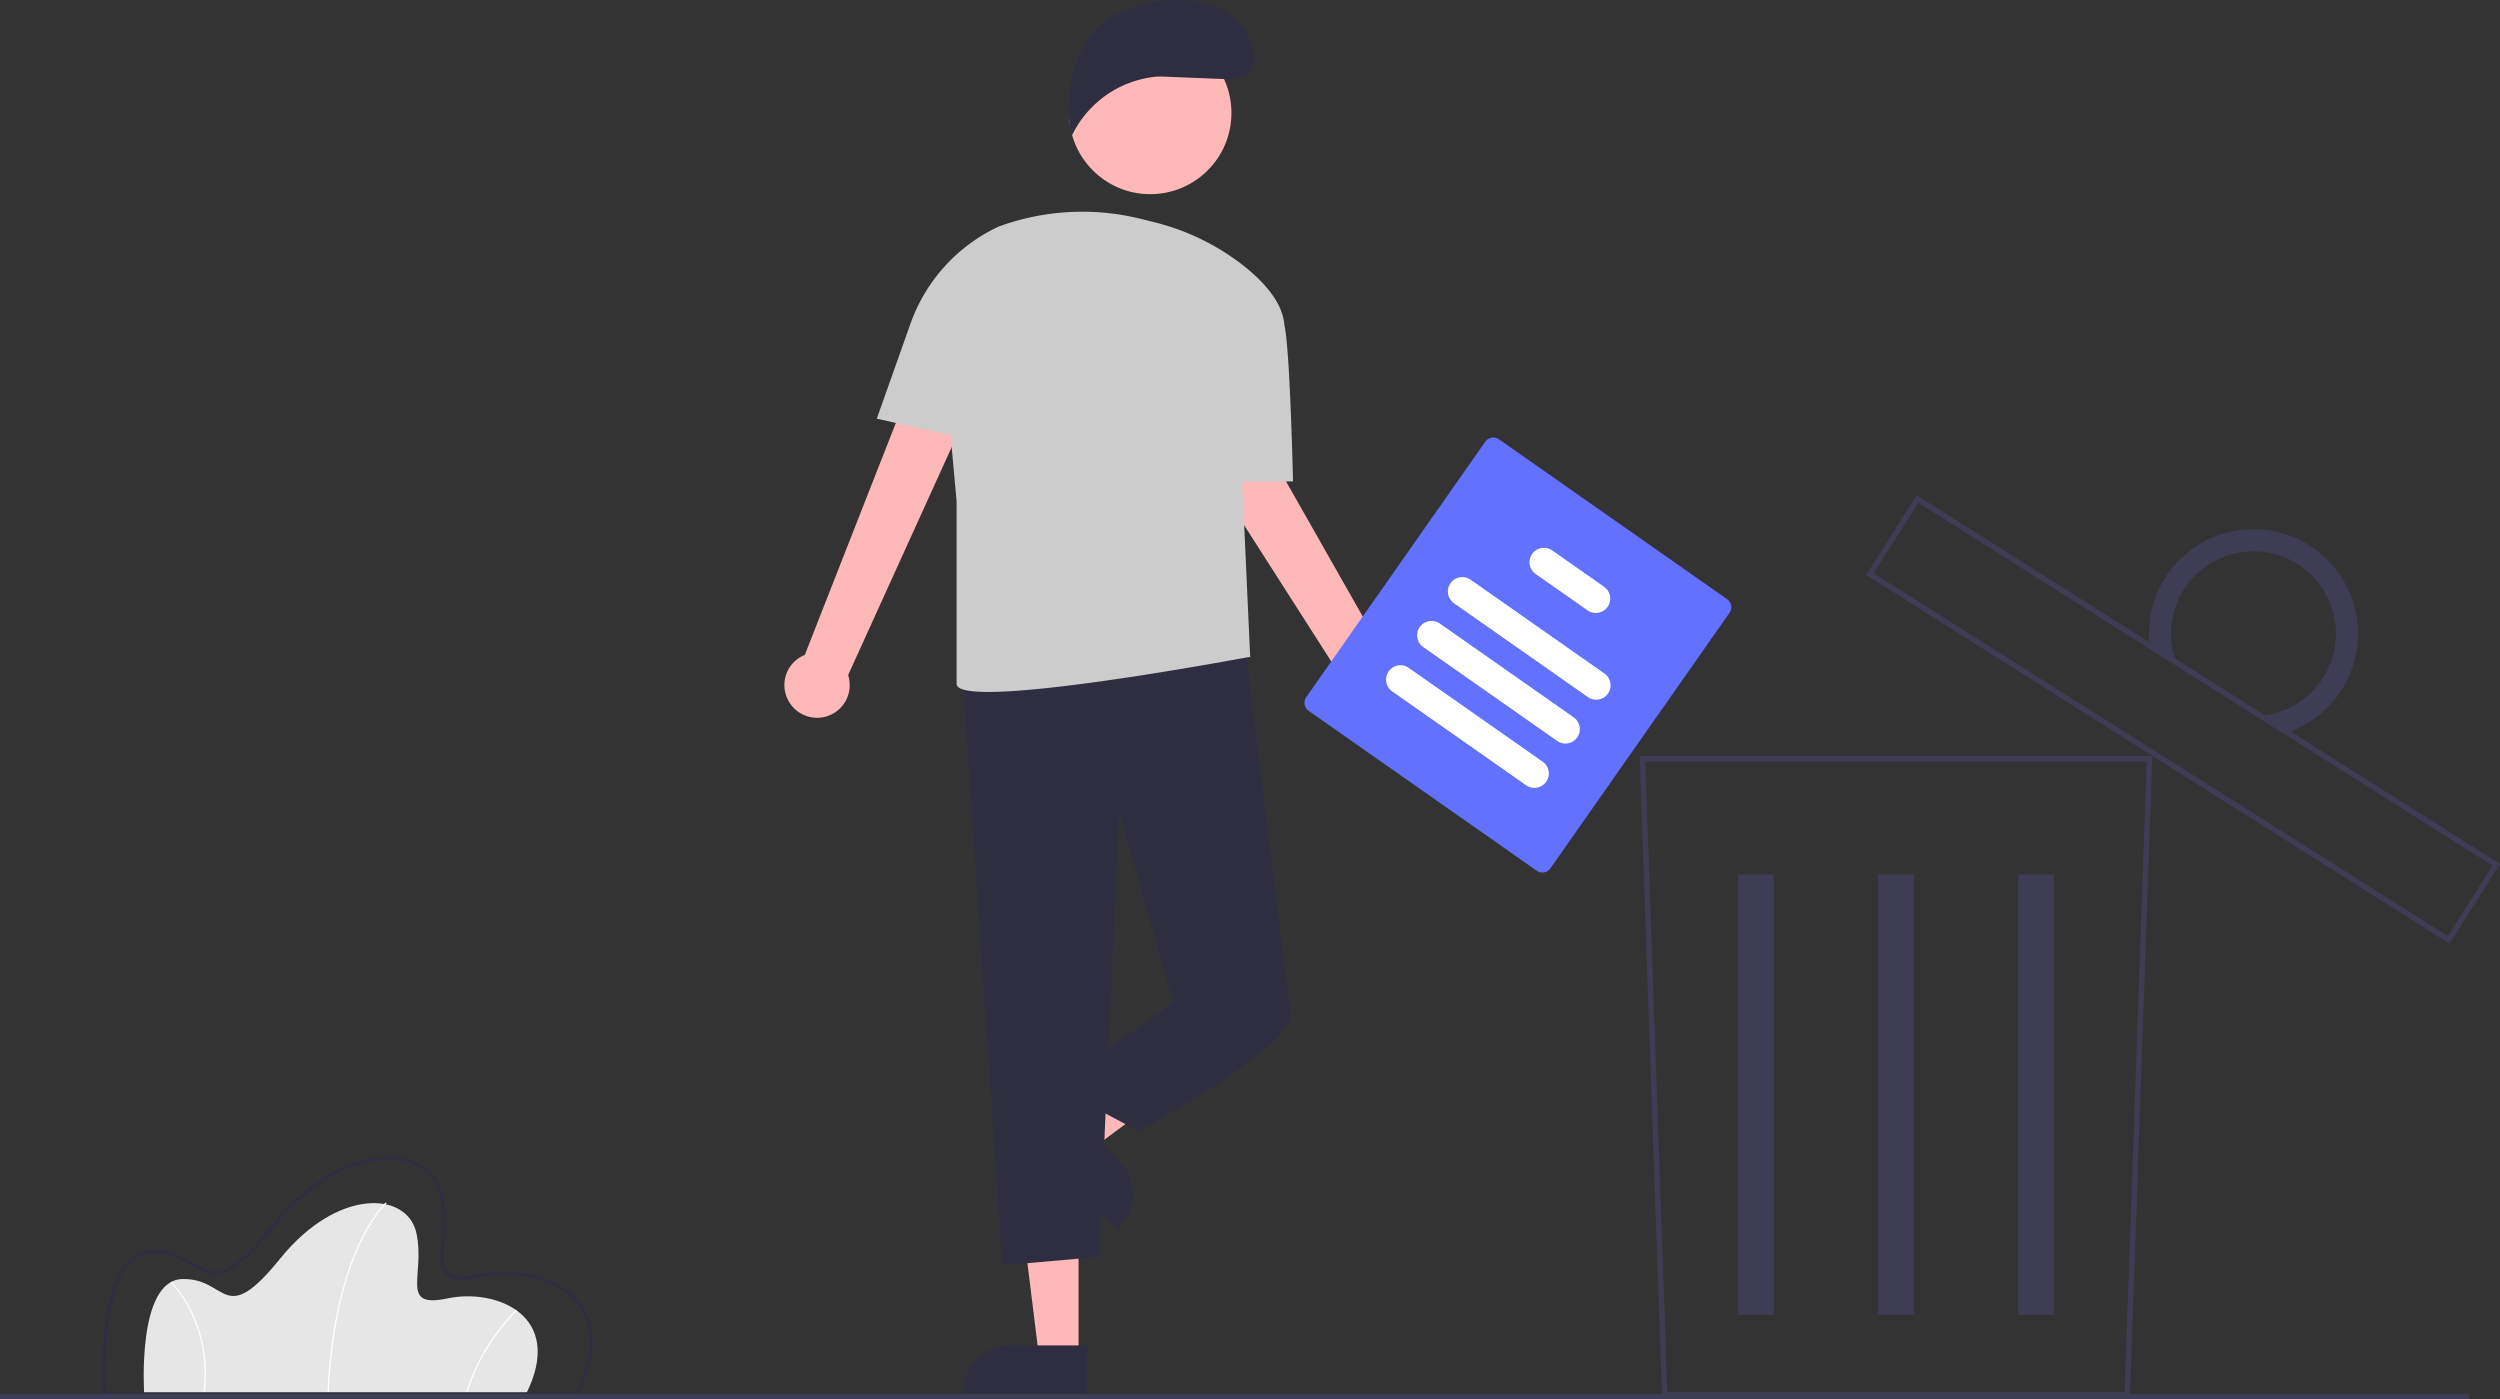 <svg id="b7b32b39-b294-42d6-81e0-024e7ed9ae70" data-name="Layer 1" xmlns="http://www.w3.org/2000/svg" width="920.304" height="515.087" viewBox="0 0 920.304 515.087"><rect x="0" y="0" width="920.304" height="515.087" fill="#333333" stroke="none"/><path id="a935b196-91fc-4d65-bd04-49275a33d175" data-name="Path 1" d="M333.527,705.582h-140.6s-2.85-41.8,14.012-42.275,14.962,18.525,36.1-7.6,46.787-24.7,50.112-9.262-6.412,27.787,11.4,23.987S348.014,676.607,333.527,705.582Z" transform="translate(-139.848 -192.457)" fill="#e6e6e6"/><path id="af9a6d89-7824-4af5-a475-6980c18ad0f3" data-name="Path 2" d="M260.854,705.592l-.475-.019c1.107-27.52,6.87-45.2,11.511-55.19,5.038-10.844,9.893-15.234,9.942-15.277l.316.355c-.048.043-4.846,4.389-9.844,15.16C267.689,660.565,261.957,678.175,260.854,705.592Z" transform="translate(-139.848 -192.457)" fill="#fff"/><path id="ae138407-70d7-43ff-b006-9d3240c337f6" data-name="Path 3" d="M311.74,705.648l-.456-.133a73.682,73.682,0,0,1,18.551-30.863l.319.352A73.183,73.183,0,0,0,311.74,705.648Z" transform="translate(-139.848 -192.457)" fill="#fff"/><path id="a7d931fe-d47e-4aa5-ae01-a0d26a3448cc" data-name="Path 4" d="M215.073,705.615l-.471-.065a51.732,51.732,0,0,0-4.653-30.238,41.633,41.633,0,0,0-7.34-10.716l.329-.343a42.155,42.155,0,0,1,7.441,10.848A52.206,52.206,0,0,1,215.073,705.615Z" transform="translate(-139.848 -192.457)" fill="#fff"/><path id="b274f1e0-b558-44b1-a0b2-dcd77bbddb14" data-name="Path 5" d="M352.608,706.217h-174.845l-.04-.592c-.1-1.473-2.331-36.228,8.93-48.629a12.334,12.334,0,0,1,9.013-4.325c7.34-.209,11.953,2.541,15.674,4.747,7.013,4.16,11.645,6.909,28.49-13.91,18.247-22.553,37.936-27.406,49.254-24.708,7.313,1.744,12.353,6.671,13.828,13.52,1.4,6.485.952,12.578.594,17.475-.383,5.239-.685,9.376,1.467,11.252,1.8,1.565,5.381,1.707,11.281.448,12-2.56,28.748-.37,37.153,10.491,4.522,5.843,8.085,16.463-.623,33.88Zm-173.652-1.271h172.865c6.489-13.165,6.692-24.287.581-32.182-7.711-9.963-23.888-12.585-35.883-10.026-6.411,1.368-10.23,1.142-12.381-.732-2.631-2.292-2.308-6.71-1.9-12.3.352-4.815.789-10.808-.569-17.115-1.368-6.351-6.063-10.926-12.881-12.551-10.957-2.614-30.1,2.177-47.971,24.27-17.534,21.672-22.817,18.54-30.126,14.2-3.767-2.234-8.043-4.767-14.99-4.57a11.109,11.109,0,0,0-8.108,3.909c-10.118,11.146-8.884,42.398-8.636,47.097Z" transform="translate(-139.848 -192.457)" fill="#2f2e41"/><path id="bca7d782-7e31-494e-97b0-f49b8df7894d" data-name="Path 8" d="M923.908,706.923h-172.216l-.033-.965-8.223-235.18h188.727Zm-170.284-2h168.352l8.117-232.145h-184.587Z" transform="translate(-139.848 -192.457)" fill="#3f3d56"/><g id="e7d5632f-8461-4dcf-9cd9-df8e3f64d5e2" data-name="Group 1"><rect id="ad932c98-7027-4b28-8e73-a76d8a4136e0" data-name="Rectangle 17" x="639.826" y="321.897" width="13.099" height="162.097" fill="#3f3d56"/><rect id="ae1e5d8b-7977-4a56-a24c-fbb057f76b38" data-name="Rectangle 18" x="691.402" y="321.897" width="13.099" height="162.097" fill="#3f3d56"/><rect id="bffa0855-fc38-45cc-9e39-6daa1d3e4103" data-name="Rectangle 19" x="742.978" y="321.897" width="13.099" height="162.097" fill="#3f3d56"/></g><path d="M1041.597,539.839l-.846-.534L826.838,404.122l18.556-29.362.846.534,213.913,135.183Zm-212-136.339,211.377,133.58,16.418-25.979-211.376-133.581Z" transform="translate(-139.848 -192.457)" fill="#3f3d56"/><path id="b31113e7-cae2-4653-b248-af5e4acb0a6c" data-name="Path 10" d="M989.95,393.226a38.459,38.459,0,0,0-58.62,38.07l10.2,6.446a30.344,30.344,0,1,1,28.98,18.321l10.2,6.446a38.459,38.459,0,0,0,9.249-69.283Z" transform="translate(-139.848 -192.457)" fill="#3f3d56"/><rect id="bbfb7505-c422-4cd7-b125-b9dee40ff3b1" data-name="Rectangle 21" y="513.087" width="909" height="2" fill="#3f3d56"/><g id="b91459ce-423d-4e92-a857-d0ba85dc07c7" data-name="Group 6"><path id="bc369f15-2cd9-428d-9eec-3a8fd8cc1bba" data-name="Path 111" d="M536.885,691.896h-14.564l-6.932-56.174h21.5Z" transform="translate(-139.848 -192.457)" fill="#feb8b8"/><path id="fafca8b8-1a63-4513-a3fa-e64917847011" data-name="Path 112" d="M494.234,705.418h45.771v-17.684h-28.332a17.439,17.439,0,0,0-17.439,17.439h0Z" transform="translate(-139.848 -192.457)" fill="#2f2e41"/><path id="a38ea43e-f1b1-406e-84c8-61e7480f01b4" data-name="Path 113" d="M531.766,604.851l10.046,10.545,45.452-33.727-14.826-15.563Z" transform="translate(-139.848 -192.457)" fill="#feb8b8"/><path id="b5ba90e2-8a51-4a77-95c4-5b486c8770ec" data-name="Path 114" d="M552.161,620.227l-19.549-20.512-12.803,12.202,31.582,33.138.177-.169a17.441,17.441,0,0,0,.593-24.659Z" transform="translate(-139.848 -192.457)" fill="#2f2e41"/><path id="b1536285-e66e-494f-8c4f-a2304265e4c3" data-name="Path 115" d="M430.396,450.953a11.946,11.946,0,0,1,5.715-17.4l57.179-145.727,22.288,13.345-63.518,139.8a12.01,12.01,0,0,1-21.664,9.982Z" transform="translate(-139.848 -192.457)" fill="#feb8b8"/><path id="acd6249e-4699-4411-813c-091b3a750afe" data-name="Path 116" d="M647.428,461.398a11.945,11.945,0,0,1-10.727-14.85l-84.354-131.869,23.891-10.2,75.836,133.523a12.01,12.01,0,0,1-4.646,23.4Z" transform="translate(-139.848 -192.457)" fill="#feb8b8"/><path id="ece4d731-f277-435f-bbc1-e3b70679d22f" data-name="Path 117" d="M493.853,436.361l14.931,221.913,35.682-3.148,7.346-163.722,19.94,70.314,43.028,3.148-17.031-139Z" transform="translate(-139.848 -192.457)" fill="#2f2e41"/><path id="b91f5bf0-a8c5-41a2-a26e-8e2fd84207c6" data-name="Path 118" d="M578.049,551.224l-6.3,10.495-44.073,30.434,31.484,16.792s60.869-33.583,55.622-44.078Z" transform="translate(-139.848 -192.457)" fill="#2f2e41"/><path id="b0b7866d-f3ba-460a-97cc-8103175b89de" data-name="Path 119" d="M462.607,346.577l12.421-35a62.494,62.494,0,0,1,32.332-35.668h0a89.427,89.427,0,0,1,52.484-2.873l4.52,1.122a87.364,87.364,0,0,1,33.128,16c7.654,6.034,14.54,13.674,15.153,21.892a.244.244,0,0,0,.015.051c2.12,9.292,3.169,57.567,3.169,57.567h-18.7l2.958,65.067-.239-.471s-107.856,20.411-107.856,9.916v-67.168l-2.211-24.32Z" transform="translate(-139.848 -192.457)" fill="#ccc"/><circle id="bd3b9138-8795-4826-98b2-48d72249760b" data-name="Ellipse 12" cx="423.432" cy="41.593" r="29.889" fill="#feb8b8"/><path id="e83e2647-99b5-4c80-ac3e-9e5d1f9bc81d" data-name="Path 120" d="M567.757,220.645l23.208.93c2.92-.009,6.108-.112,8.332-2,3.35-2.849,2.789-8.225.995-12.241-5-11.182-16.153-15.188-28.4-14.859s-25.08,4.48-31.675,14.8-8.377,23.352-5.893,35.344a38.534,38.534,0,0,1,31.508-21.97Z" transform="translate(-139.848 -192.457)" fill="#2f2e41"/></g><g id="ff061cc6-72bd-494d-9c36-32e4a4020cd7" data-name="Group 4"><path id="bc404282-8d4f-43f7-bc12-02f97785eba1" data-name="Path 81" d="M705.571,513.001l-84.002-58.873a3.607,3.607,0,0,1-.882-5.015L686.619,355.041a3.607,3.607,0,0,1,5.015-.882l84.002,58.873a3.607,3.607,0,0,1,.882,5.015l-65.93,94.07A3.607,3.607,0,0,1,705.571,513.001Z" transform="translate(-139.848 -192.457)" fill="#6371ff"/><path id="ae4af9f3-88ec-4cab-9b9e-a4fc234f7062" data-name="Path 82" d="M724.462,449.12l-49.291-34.546a5.301,5.301,0,1,1,6.084-8.681l49.291,34.546a5.301,5.301,0,0,1-6.084,8.681Z" transform="translate(-139.848 -192.457)" fill="#fff"/><path id="fe48f3fd-992f-41c2-af3b-c30882e26a16" data-name="Path 83" d="M713.15,465.261l-49.291-34.546a5.301,5.301,0,1,1,6.084-8.681l49.291,34.546a5.301,5.301,0,0,1-6.084,8.681Z" transform="translate(-139.848 -192.457)" fill="#fff"/><path id="e216638f-22ba-49ea-a46c-300c78c4e875" data-name="Path 84" d="M701.716,481.576,652.425,447.03a5.301,5.301,0,1,1,6.084-8.681l49.291,34.546a5.301,5.301,0,0,1-6.084,8.681Z" transform="translate(-139.848 -192.457)" fill="#fff"/><path id="ee43e3d8-5f22-4b53-a964-043fec166479" data-name="Path 85" d="M724.324,417.19l-19.092-13.381a5.301,5.301,0,1,1,6.084-8.681L730.408,408.509a5.301,5.301,0,0,1-6.084,8.681Z" transform="translate(-139.848 -192.457)" fill="#fff"/></g></svg>